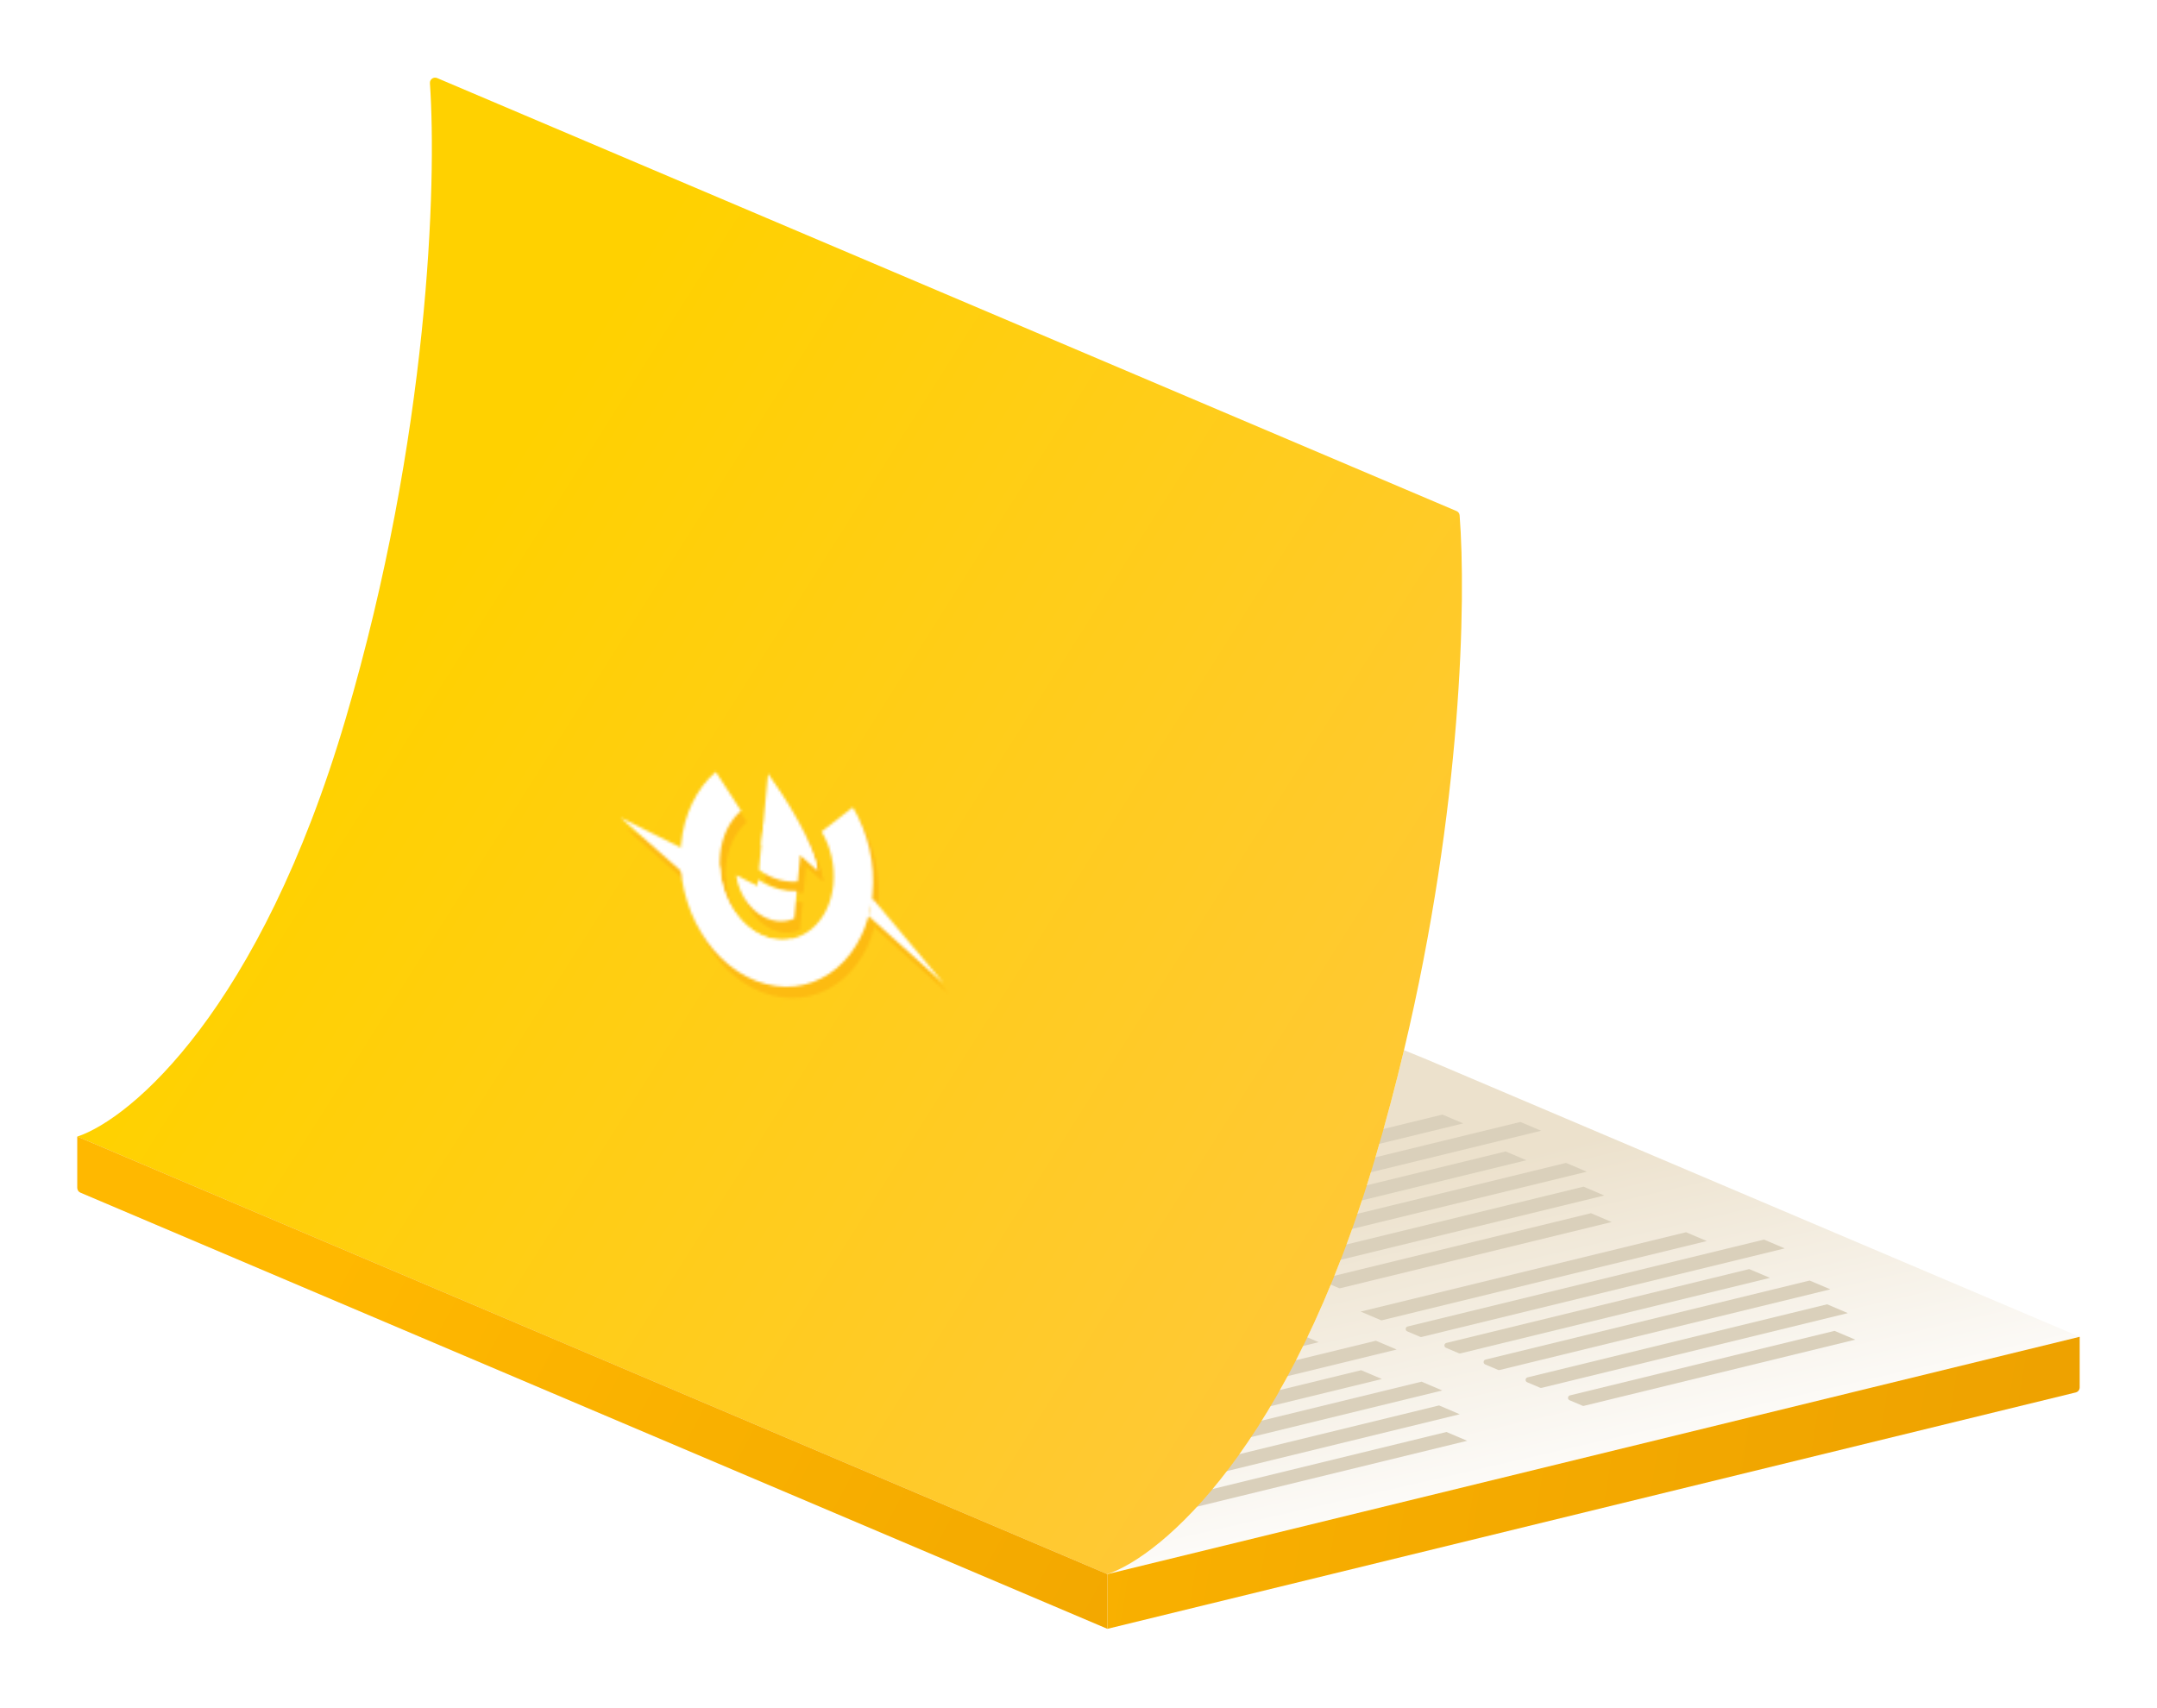 <svg width="837" height="663" viewBox="0 0 837 663" fill="none" xmlns="http://www.w3.org/2000/svg">
<g filter="url(#filter0_d)">
<path d="M429.714 590.949V612.177L805.474 520.43C806.37 520.212 807 519.409 807 518.488V498.831L429.714 590.949Z" fill="url(#paint0_linear)"/>
<path d="M30 421.131V441.035C30 441.837 30.48 442.562 31.218 442.875L429.714 612.177V590.949L229.857 506.04L30 421.131Z" fill="url(#paint1_linear)"/>
<path d="M429.714 590.949L807 498.831L607.143 413.921L589.32 406.349L571.497 398.777L553.674 391.205L544.801 387.58C544.401 389.256 543.995 390.937 543.582 392.622C540.678 404.472 537.445 416.534 533.848 428.74C500.526 541.846 450.541 584.007 429.714 590.949Z" fill="url(#paint2_linear)"/>
<path d="M429.714 590.949V612.177L805.474 520.43C806.37 520.212 807 519.409 807 518.488V498.831L429.714 590.949Z" fill="url(#paint3_linear)"/>
<path d="M463.974 564.894L569.328 539.196L561.275 535.778L458.619 560.818C457.684 561.047 457.579 562.334 458.465 562.711L463.524 564.858C463.666 564.918 463.824 564.931 463.974 564.894Z" fill="#DAD0BB"/>
<path d="M442.154 553.831C441.219 554.059 441.115 555.347 442.001 555.723L447.004 557.846C447.203 557.93 447.423 557.948 447.632 557.897L566.435 528.897L558.412 525.472L442.154 553.831Z" fill="#DAD0BB"/>
<path d="M425.869 546.919C424.934 547.147 424.83 548.435 425.716 548.811L430.689 550.921C430.887 551.006 431.107 551.023 431.316 550.972L559.664 519.665L551.611 516.247L425.869 546.919Z" fill="#DAD0BB"/>
<path d="M410.658 540.463C409.723 540.691 409.618 541.979 410.504 542.355L415.496 544.473C415.694 544.557 415.915 544.575 416.124 544.524L536.221 515.217L528.168 511.799L410.658 540.463Z" fill="#DAD0BB"/>
<path d="M395.626 534.082C394.69 534.31 394.586 535.598 395.472 535.974L400.445 538.085C400.643 538.169 400.863 538.187 401.072 538.136L541.948 503.773L533.895 500.355L395.626 534.082Z" fill="#DAD0BB"/>
<path d="M377.387 528.298L385.44 531.717L511.704 500.918L503.651 497.5L377.387 528.298Z" fill="#DAD0BB"/>
<path d="M614.568 525.644L719.922 499.946L711.869 496.528L609.212 521.568C608.277 521.797 608.173 523.084 609.059 523.461L614.118 525.608C614.26 525.668 614.418 525.681 614.568 525.644Z" fill="#DAD0BB"/>
<path d="M592.748 514.581C591.813 514.809 591.709 516.097 592.595 516.473L597.598 518.596C597.796 518.68 598.017 518.698 598.226 518.647L717.028 489.647L709.006 486.222L592.748 514.581Z" fill="#DAD0BB"/>
<path d="M576.463 507.669C575.528 507.897 575.423 509.185 576.309 509.561L581.282 511.671C581.481 511.756 581.701 511.773 581.91 511.722L710.258 480.415L702.205 476.997L576.463 507.669Z" fill="#DAD0BB"/>
<path d="M561.252 501.213C560.317 501.441 560.212 502.729 561.098 503.105L566.09 505.223C566.288 505.307 566.508 505.325 566.718 505.274L686.815 475.967L678.762 472.549L561.252 501.213Z" fill="#DAD0BB"/>
<path d="M546.219 494.832C545.284 495.06 545.18 496.348 546.066 496.724L551.038 498.835C551.237 498.919 551.457 498.937 551.666 498.886L692.541 464.523L684.488 461.105L546.219 494.832Z" fill="#DAD0BB"/>
<path d="M527.98 489.048L536.034 492.467L662.298 461.668L654.244 458.25L527.98 489.048Z" fill="#DAD0BB"/>
<path d="M520.045 479.985L625.399 454.287L617.346 450.869L514.69 475.909C513.755 476.137 513.65 477.425 514.536 477.801L519.596 479.949C519.738 480.009 519.895 480.022 520.045 479.985Z" fill="#DAD0BB"/>
<path d="M498.226 468.921C497.291 469.149 497.186 470.437 498.072 470.813L503.076 472.937C503.274 473.021 503.494 473.039 503.703 472.988L622.506 443.988L614.483 440.563L498.226 468.921Z" fill="#DAD0BB"/>
<path d="M481.941 462.01C481.006 462.238 480.901 463.526 481.787 463.902L486.76 466.012C486.958 466.096 487.178 466.114 487.388 466.063L615.736 434.756L607.683 431.338L481.941 462.01Z" fill="#DAD0BB"/>
<path d="M466.729 455.553C465.794 455.781 465.69 457.069 466.576 457.445L471.567 459.564C471.766 459.648 471.986 459.666 472.195 459.615L592.292 430.308L584.239 426.89L466.729 455.553Z" fill="#DAD0BB"/>
<path d="M451.697 449.173C450.762 449.401 450.657 450.689 451.543 451.065L456.516 453.176C456.714 453.26 456.934 453.278 457.144 453.227L598.019 418.864L589.966 415.446L451.697 449.173Z" fill="#DAD0BB"/>
<path d="M433.458 443.389L441.511 446.807L567.775 416.009L559.722 412.591L433.458 443.389Z" fill="#DAD0BB"/>
<path fill-rule="evenodd" clip-rule="evenodd" d="M229.857 506.04L429.714 590.949C450.541 584.007 500.526 541.846 533.848 428.74C537.956 414.798 541.591 401.045 544.801 387.58L544.806 387.556C567.357 292.944 568.946 212.495 566.386 179.986C566.327 179.247 565.863 178.637 565.181 178.347L366.433 93.909L169.631 10.298C168.245 9.709 166.725 10.794 166.828 12.297C169.494 51.008 166.494 149.085 134.134 258.922C100.811 372.027 50.827 414.188 30 421.131L229.857 506.04Z" fill="url(#paint4_linear)"/>
<path d="M30 421.131V441.035C30 441.837 30.48 442.562 31.218 442.875L429.714 612.177V590.949L229.857 506.04L30 421.131Z" fill="url(#paint5_linear)"/>
<mask id="mask0" mask-type="alpha" maskUnits="userSpaceOnUse" x="242" y="283" width="127" height="85">
<path fill-rule="evenodd" clip-rule="evenodd" d="M281.677 316.158C280.264 331.102 289.177 345.428 301.138 348.529C313.1 351.63 324.23 342.5 325.643 327.556C326.338 320.212 324.527 312.978 321.066 307.158L333.187 297.713C338.968 307.434 341.943 319.445 340.804 331.486C338.503 355.824 320.151 371.676 299.457 366.311C278.763 360.946 264.215 336.565 266.516 312.227C267.655 300.186 272.703 290.255 280.002 283.925L289.8 299.053C285.431 302.842 282.371 308.813 281.677 316.158Z" fill="black"/>
<path d="M312.788 316.123L319.426 322.081C318.698 312.174 306.366 293.009 300.292 284.665L297.688 312.209L312.788 316.123Z" fill="black"/>
<path fill-rule="evenodd" clip-rule="evenodd" d="M270.12 325.622L242.99 301.67L271.06 315.673L270.12 325.622ZM340.58 332.8C340.264 335.926 339.556 338.814 339.241 339.867L368.404 366.042L340.58 332.8Z" fill="black"/>
<path d="M266.639 313.467C266.412 316.538 266.45 319.605 266.731 322.63L308.672 359.66L309.7 348.782C307.006 349.402 304.131 349.38 301.207 348.622C290.552 345.859 282.328 334.123 281.72 320.99L266.639 313.467Z" fill="black"/>
<path d="M311.808 326.495L312.788 316.123L319.429 322.084C318.402 313.616 312.77 306.106 305.407 304.197C302.975 303.566 300.61 303.613 298.442 304.231L296.764 321.975C299.236 323.797 301.976 325.154 304.901 325.912C307.264 326.525 309.585 326.704 311.808 326.495Z" fill="black"/>
<path d="M311.458 330.19C309.226 330.305 306.914 330.075 304.565 329.466C301.664 328.714 298.923 327.44 296.408 325.746L296.176 328.202L287.916 324.081C289.087 332.362 294.648 339.639 301.879 341.514C304.924 342.303 307.864 342.03 310.445 340.905L311.458 330.19Z" fill="black"/>
</mask>
<g mask="url(#mask0)">
<rect x="241.472" y="380.607" width="113.18" height="146.47" transform="rotate(-89.111 241.472 380.607)" fill="#FDBB11"/>
</g>
<mask id="mask1" mask-type="alpha" maskUnits="userSpaceOnUse" x="240" y="279" width="127" height="84">
<path fill-rule="evenodd" clip-rule="evenodd" d="M279.429 311.778C278.016 326.722 286.929 341.048 298.89 344.149C310.852 347.25 321.982 338.12 323.395 323.176C324.09 315.832 322.279 308.598 318.818 302.778L330.939 293.333C336.72 303.054 339.695 315.065 338.556 327.106C336.255 351.444 317.903 367.296 297.209 361.931C276.515 356.566 261.967 332.185 264.268 307.847C265.407 295.806 270.455 285.875 277.754 279.545L287.552 294.673C283.183 298.462 280.123 304.434 279.429 311.778Z" fill="black"/>
<path d="M310.54 311.744L317.178 317.701C316.45 307.794 304.118 288.63 298.044 280.285L295.44 307.829L310.54 311.744Z" fill="black"/>
<path fill-rule="evenodd" clip-rule="evenodd" d="M267.872 321.242L240.742 297.29L268.812 311.293L267.872 321.242ZM338.332 328.42C338.016 331.546 337.308 334.434 336.993 335.487L366.155 361.662L338.332 328.42Z" fill="black"/>
<path d="M264.391 309.087C264.164 312.158 264.202 315.226 264.483 318.25L306.424 355.28L307.452 344.402C304.758 345.022 301.883 345 298.959 344.242C288.304 341.479 280.08 329.743 279.472 316.61L264.391 309.087Z" fill="black"/>
<path d="M309.559 322.115L310.54 311.744L317.181 317.705C316.154 309.236 310.522 301.726 303.159 299.817C300.727 299.187 298.362 299.234 296.194 299.851L294.516 317.595C296.988 319.417 299.728 320.774 302.653 321.532C305.016 322.145 307.336 322.324 309.559 322.115Z" fill="black"/>
<path d="M309.21 325.81C306.978 325.925 304.666 325.695 302.317 325.086C299.416 324.334 296.675 323.06 294.16 321.366L293.928 323.822L285.668 319.701C286.839 327.982 292.4 335.259 299.631 337.134C302.676 337.923 305.616 337.65 308.197 336.525L309.21 325.81Z" fill="black"/>
</mask>
<g mask="url(#mask1)">
<rect x="239.224" y="376.227" width="113.18" height="146.47" transform="rotate(-89.111 239.224 376.227)" fill="white"/>
</g>
</g>
<defs>
<filter id="filter0_d" x="0" y="0.135" width="837" height="662.042" filterUnits="userSpaceOnUse" color-interpolation-filters="sRGB">
<feFlood flood-opacity="0" result="BackgroundImageFix"/>
<feColorMatrix in="SourceAlpha" type="matrix" values="0 0 0 0 0 0 0 0 0 0 0 0 0 0 0 0 0 0 127 0"/>
<feOffset dy="20"/>
<feGaussianBlur stdDeviation="15"/>
<feColorMatrix type="matrix" values="0 0 0 0 0 0 0 0 0 0 0 0 0 0 0 0 0 0 0.15 0"/>
<feBlend mode="normal" in2="BackgroundImageFix" result="effect1_dropShadow"/>
<feBlend mode="normal" in="SourceGraphic" in2="effect1_dropShadow" result="shape"/>
</filter>
<linearGradient id="paint0_linear" x1="517.427" y1="445.161" x2="549.068" y2="582.538" gradientUnits="userSpaceOnUse">
<stop stop-color="#ECE1CC"/>
<stop offset="1" stop-color="white"/>
</linearGradient>
<linearGradient id="paint1_linear" x1="517.427" y1="445.161" x2="549.068" y2="582.538" gradientUnits="userSpaceOnUse">
<stop stop-color="#ECE1CC"/>
<stop offset="1" stop-color="white"/>
</linearGradient>
<linearGradient id="paint2_linear" x1="517.427" y1="445.161" x2="549.068" y2="582.538" gradientUnits="userSpaceOnUse">
<stop stop-color="#ECE1CC"/>
<stop offset="1" stop-color="white"/>
</linearGradient>
<linearGradient id="paint3_linear" x1="233.061" y1="463.185" x2="791.205" y2="553.828" gradientUnits="userSpaceOnUse">
<stop offset="0.012" stop-color="#FFB800"/>
<stop offset="1" stop-color="#EEA200"/>
</linearGradient>
<linearGradient id="paint4_linear" x1="194.691" y1="149.005" x2="704.855" y2="471.778" gradientUnits="userSpaceOnUse">
<stop offset="0.012" stop-color="#FFD100"/>
<stop offset="1" stop-color="#FFC548"/>
</linearGradient>
<linearGradient id="paint5_linear" x1="158.165" y1="397.901" x2="567.54" y2="620.201" gradientUnits="userSpaceOnUse">
<stop offset="0.012" stop-color="#FFB800"/>
<stop offset="1" stop-color="#EEA200"/>
</linearGradient>
</defs>
</svg>
